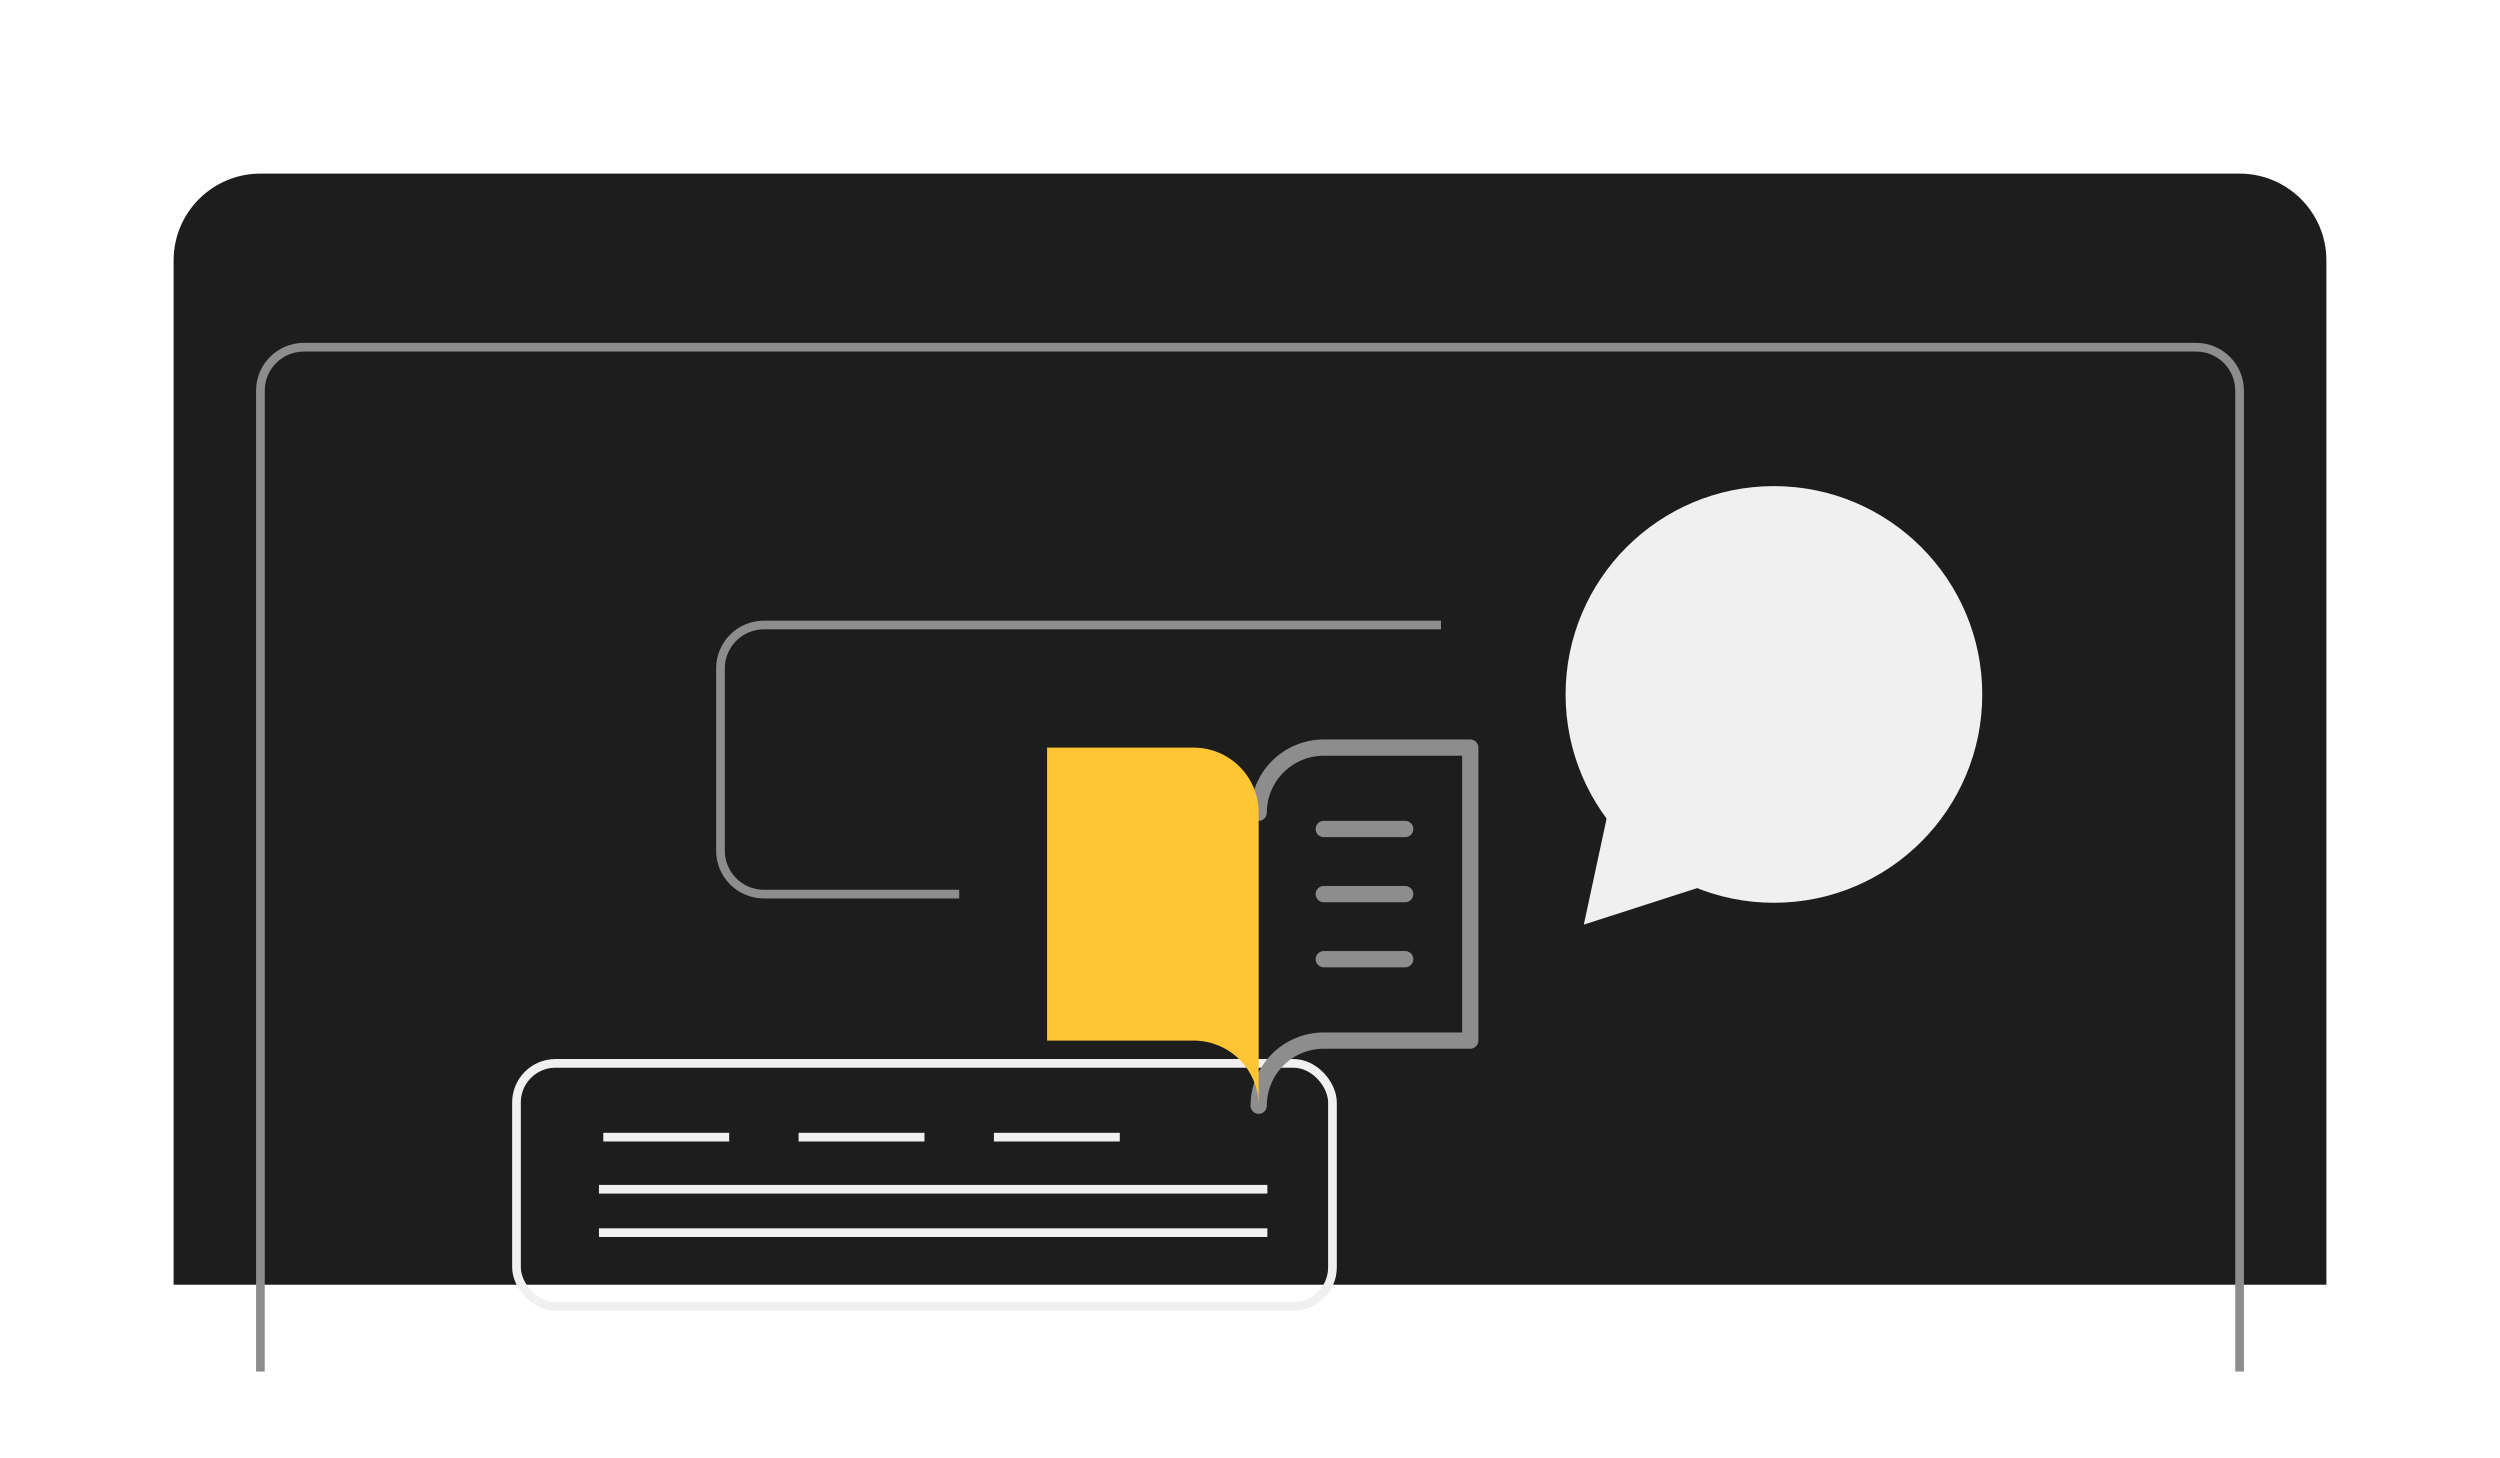 <svg width="288" height="168" viewBox="0 0 288 168" fill="none" xmlns="http://www.w3.org/2000/svg">
<g filter="url(#filter0_d_575_790)">
<path d="M20 40C20 34.477 24.477 30 30 30H258C263.523 30 268 34.477 268 40V158H20V40Z" fill="#1D1D1D"/>
</g>
<rect x="59.5" y="122.5" width="94" height="28" rx="4.5" stroke="#F0F0F0"/>
<path d="M69.5 131H84" stroke="#F0F0F0"/>
<path d="M69 137H146" stroke="#F0F0F0"/>
<path d="M69 142H146" stroke="#F0F0F0"/>
<path d="M92 131H106.5" stroke="#F0F0F0"/>
<path d="M114.5 131H129" stroke="#F0F0F0"/>
<path d="M166 72H88C85.239 72 83 74.239 83 77V98C83 100.761 85.239 103 88 103H110.5" stroke="#8D8D8D"/>
<circle cx="24" cy="24" r="24" transform="matrix(-1 0 0 1 228.356 56)" fill="#F0F0F0"/>
<path d="M182.455 106.517L185.623 91.778L196.803 101.891L182.455 106.517Z" fill="#F0F0F0"/>
<path d="M30 158V45C30 42.239 32.239 40 35 40H253C255.761 40 258 42.239 258 45V158" stroke="#8D8D8D"/>
<g clip-path="url(#clip0_575_790)">
<path d="M145 93.625C145 91.636 145.79 89.728 147.197 88.322C148.603 86.915 150.511 86.125 152.5 86.125H169.375V119.875H152.5C150.511 119.875 148.603 120.665 147.197 122.072C145.79 123.478 145 125.386 145 127.375" stroke="#8D8D8D" stroke-width="1.875" stroke-linecap="round" stroke-linejoin="round"/>
<path d="M120.625 119.875H137.5C139.489 119.875 141.397 120.665 142.803 122.072C144.21 123.478 145 125.386 145 127.375V93.625C145 91.636 144.21 89.728 142.803 88.322C141.397 86.915 139.489 86.125 137.5 86.125H120.625V119.875Z" fill="#FFC535"/>
<path d="M152.5 95.5H161.875" stroke="#8D8D8D" stroke-width="1.875" stroke-linecap="round" stroke-linejoin="round"/>
<path d="M152.5 103H161.875" stroke="#8D8D8D" stroke-width="1.875" stroke-linecap="round" stroke-linejoin="round"/>
<path d="M152.5 110.5H161.875" stroke="#8D8D8D" stroke-width="1.875" stroke-linecap="round" stroke-linejoin="round"/>
</g>
<defs>
<filter id="filter0_d_575_790" x="0" y="0" width="288" height="168" filterUnits="userSpaceOnUse" color-interpolation-filters="sRGB">
<feFlood flood-opacity="0" result="BackgroundImageFix"/>
<feColorMatrix in="SourceAlpha" type="matrix" values="0 0 0 0 0 0 0 0 0 0 0 0 0 0 0 0 0 0 127 0" result="hardAlpha"/>
<feOffset dy="-10"/>
<feGaussianBlur stdDeviation="10"/>
<feComposite in2="hardAlpha" operator="out"/>
<feColorMatrix type="matrix" values="0 0 0 0 0.078 0 0 0 0 0.078 0 0 0 0 0.078 0 0 0 0.07 0"/>
<feBlend mode="normal" in2="BackgroundImageFix" result="effect1_dropShadow_575_790"/>
<feBlend mode="normal" in="SourceGraphic" in2="effect1_dropShadow_575_790" result="shape"/>
</filter>
<clipPath id="clip0_575_790">
<rect width="60" height="60" fill="white" transform="translate(115 73)"/>
</clipPath>
</defs>
</svg>

